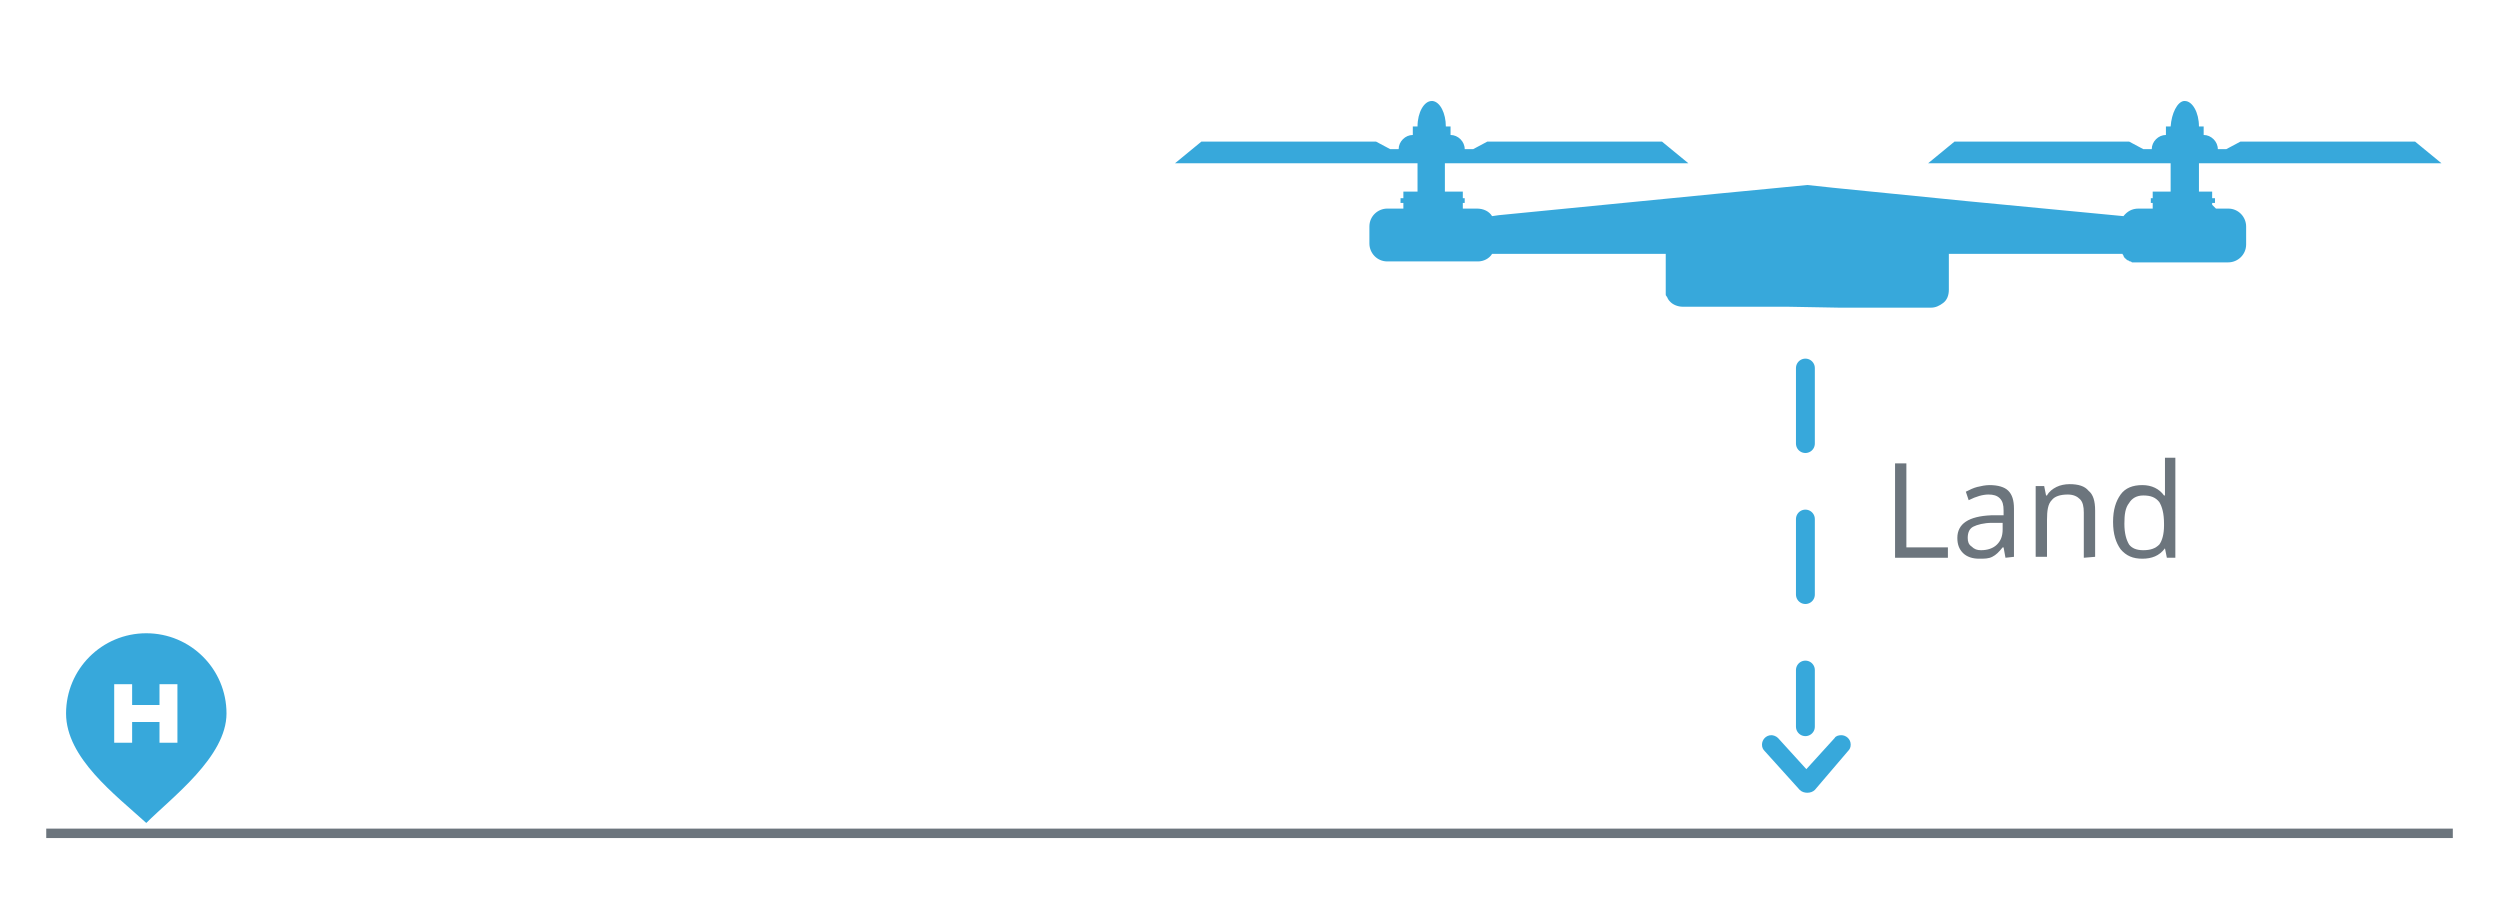 <?xml version="1.0" encoding="utf-8"?>
<!-- Generator: Adobe Illustrator 19.1.0, SVG Export Plug-In . SVG Version: 6.00 Build 0)  -->
<svg version="1.1" id="Ebene_1" xmlns="http://www.w3.org/2000/svg" xmlns:xlink="http://www.w3.org/1999/xlink" x="0px" y="0px"
	 viewBox="-1117 53.9 264.9 95.1" style="enable-background:new -1117 53.9 264.9 95.1;" xml:space="preserve">
<style type="text/css">
	.st0{fill:none;}
	.st1{enable-background:new    ;}
	.st2{fill:#37A8DB;}
	.st3{fill:none;stroke:#37A8DB;stroke-width:2;stroke-linecap:round;stroke-linejoin:round;stroke-miterlimit:10;stroke-dasharray:8,8;}
	.st4{fill:none;stroke:#6c757d;stroke-miterlimit:10;}
	.st5{fill:#6c757d}
</style>
<g>
	<rect x="-917.6" y="102.4" class="st0" width="67.5" height="13.5"/>
	<g class="st1 st5">
		<path d="M-916.2,113v-10h1.2v8.9h4.4v1.1H-916.2z"/>
		<path d="M-904.5,113l-0.2-1.1h-0.1c-0.4,0.5-0.7,0.8-1.1,1c-0.4,0.2-0.8,0.2-1.4,0.2c-0.7,0-1.3-0.2-1.7-0.6s-0.6-0.9-0.6-1.6
			c0-1.5,1.2-2.3,3.6-2.4h1.3V108c0-0.6-0.1-1-0.4-1.3c-0.3-0.3-0.7-0.4-1.2-0.4c-0.6,0-1.3,0.2-2.1,0.6l-0.3-0.9
			c0.4-0.2,0.8-0.4,1.2-0.5s0.9-0.2,1.3-0.2c0.9,0,1.6,0.2,2,0.6c0.4,0.4,0.6,1,0.6,1.9v5.1L-904.5,113L-904.5,113z M-907.1,112.2
			c0.7,0,1.3-0.2,1.7-0.6c0.4-0.4,0.6-0.9,0.6-1.6v-0.7h-1.1c-0.9,0-1.6,0.2-2,0.4c-0.4,0.2-0.6,0.6-0.6,1.2c0,0.4,0.1,0.7,0.4,0.9
			C-907.8,112.1-907.5,112.2-907.1,112.2z"/>
		<path d="M-896.2,113v-4.8c0-0.6-0.1-1.1-0.4-1.4c-0.3-0.3-0.7-0.5-1.3-0.5c-0.8,0-1.4,0.2-1.7,0.6c-0.4,0.4-0.5,1.1-0.5,2.1v3.9
			h-1.2v-7.5h0.9l0.2,1h0.1c0.2-0.4,0.6-0.7,1-0.9c0.4-0.2,0.9-0.3,1.4-0.3c0.9,0,1.6,0.2,2,0.7c0.5,0.4,0.7,1.1,0.7,2.1v4.9
			L-896.2,113L-896.2,113z"/>
		<path d="M-887.6,112L-887.6,112c-0.6,0.8-1.4,1.1-2.4,1.1s-1.7-0.3-2.3-1c-0.5-0.7-0.8-1.6-0.8-2.9s0.3-2.2,0.8-2.9s1.3-1,2.3-1
			s1.8,0.4,2.3,1.1h0.1v-0.5v-0.5v-3h1.1V113h-0.9L-887.6,112z M-889.9,112.2c0.8,0,1.3-0.2,1.7-0.6c0.3-0.4,0.5-1.1,0.5-2v-0.2
			c0-1.1-0.2-1.8-0.5-2.3c-0.4-0.5-0.9-0.7-1.7-0.7c-0.7,0-1.2,0.3-1.5,0.8c-0.4,0.5-0.5,1.2-0.5,2.2s0.2,1.7,0.5,2.2
			C-891.1,112-890.6,112.2-889.9,112.2z"/>
	</g>
	<g>
		<path class="st2 " d="M-921.2,133.5L-921.2,133.5c0.2-0.2,0.3-0.4,0.3-0.7c0-0.6-0.5-1-1-1c-0.3,0-0.6,0.1-0.7,0.3l0,0l-3,3.3
			l-3-3.3l0,0c-0.2-0.2-0.5-0.3-0.7-0.3c-0.6,0-1,0.5-1,1c0,0.3,0.1,0.5,0.3,0.7l0,0l3.7,4.1c0.2,0.2,0.5,0.3,0.8,0.3
			s0.6-0.1,0.8-0.3L-921.2,133.5z"/>
		<line class="st3" x1="-925.7" y1="92.9" x2="-925.7" y2="130.9"/>
	</g>
	<line class="st4" x1="-1112.1" y1="142.2" x2="-857.1" y2="142.2"/>
	<path class="st2" d="M-922.1,86.5h9.7c0.5,0,0.9-0.2,1.3-0.5c0.4-0.3,0.6-0.8,0.6-1.4v-3.8h7.2h11.2c0,0.1,0.1,0.1,0.1,0.2
		c0,0.1,0.1,0.1,0.1,0.2c0,0,0,0,0,0c0,0,0.1,0.1,0.1,0.1c0,0,0.1,0,0.1,0.1c0.1,0,0.1,0.1,0.2,0.1c0.1,0,0.1,0.1,0.2,0.1
		c0.1,0,0.1,0,0.2,0.1c0.1,0,0.1,0,0.2,0c0,0,0,0,0,0c0.1,0,0.1,0,0.2,0c0.1,0,0.1,0,0.2,0h9.6c1,0,1.9-0.8,1.9-1.9v-0.6v-0.4v-0.9
		c0-1-0.8-1.9-1.9-1.9h-1.3l-0.4-0.4v-0.2h0.3v-0.5h-0.3v-0.7h-1.4l0,0v-3h25.7l0,0h0l-2.8-2.3h-18.5l-1.5,0.8h-0.9
		c0-0.8-0.7-1.5-1.5-1.5h0v-0.9h-0.5c0-1.5-0.7-2.7-1.5-2.7c0,0-0.1,0-0.1,0c-0.7,0.1-1.3,1.3-1.4,2.7h-0.5v0.9h0
		c-0.8,0-1.5,0.7-1.5,1.5h-0.9l-1.5-0.8h-18.5l-2.8,2.3h25.7v3h-1.9v0.7h-0.2v0.5h0.2v0.6h-1.5c-0.7,0-1.2,0.3-1.6,0.8l-16.7-1.6
		l-14-1.4l-2.8-0.3l0,0l0,0l0,0l0,0l-4.1,0.4l-5.2,0.5l-23.4,2.3l-0.7,0.1h0c-0.3-0.5-0.9-0.8-1.6-0.8h-1.5v-0.6h0.2v-0.5h-0.2v-0.7
		h-1.9v-3h-1.4h-0.2l0,0h0.3l0,0l0,0h27.1l-2.8-2.3h-18.5l-1.5,0.8h-0.9c0-0.8-0.7-1.5-1.5-1.5h0v-0.9h-0.5c0-1.4-0.6-2.6-1.4-2.7
		c0,0-0.1,0-0.1,0c-0.8,0-1.5,1.2-1.5,2.7h-0.5v0.9h0c-0.8,0-1.5,0.7-1.5,1.5h-0.9l-1.5-0.8h-18.5l-2.8,2.3h0l0,0h25.7v3h-1.5v0.7
		h-0.3v0.5h0.3v0.6h-1.7c-1,0-1.9,0.8-1.9,1.9v0.9v0.9c0,1,0.8,1.9,1.9,1.9h9.6c0.6,0,1.2-0.3,1.5-0.8h4.6h13.8v3.8
		c0,0.1,0,0.1,0,0.2c0,0,0,0.1,0,0.1c0,0,0,0.1,0,0.1c0,0,0,0.1,0,0.1c0,0,0,0,0,0c0,0.1,0,0.1,0.1,0.2c0,0,0,0,0,0
		c0,0.1,0.1,0.1,0.1,0.2l0,0c0.1,0.2,0.2,0.3,0.3,0.4c0.3,0.3,0.8,0.5,1.3,0.5h11.1"/>
</g>
<path class="st2" d="M-1101.5,121c-4.7,0-8.5,3.8-8.5,8.5c0,4.7,5.2,8.6,8.5,11.6c2.7-2.7,8.5-7,8.5-11.6
	C-1093,124.8-1096.8,121-1101.5,121z M-1098.2,132.6h-1.9v-2.2h-2.9v2.2h-1.9v-6.2h1.9v2.2h2.9v-2.2h1.9V132.6z"/>
</svg>
